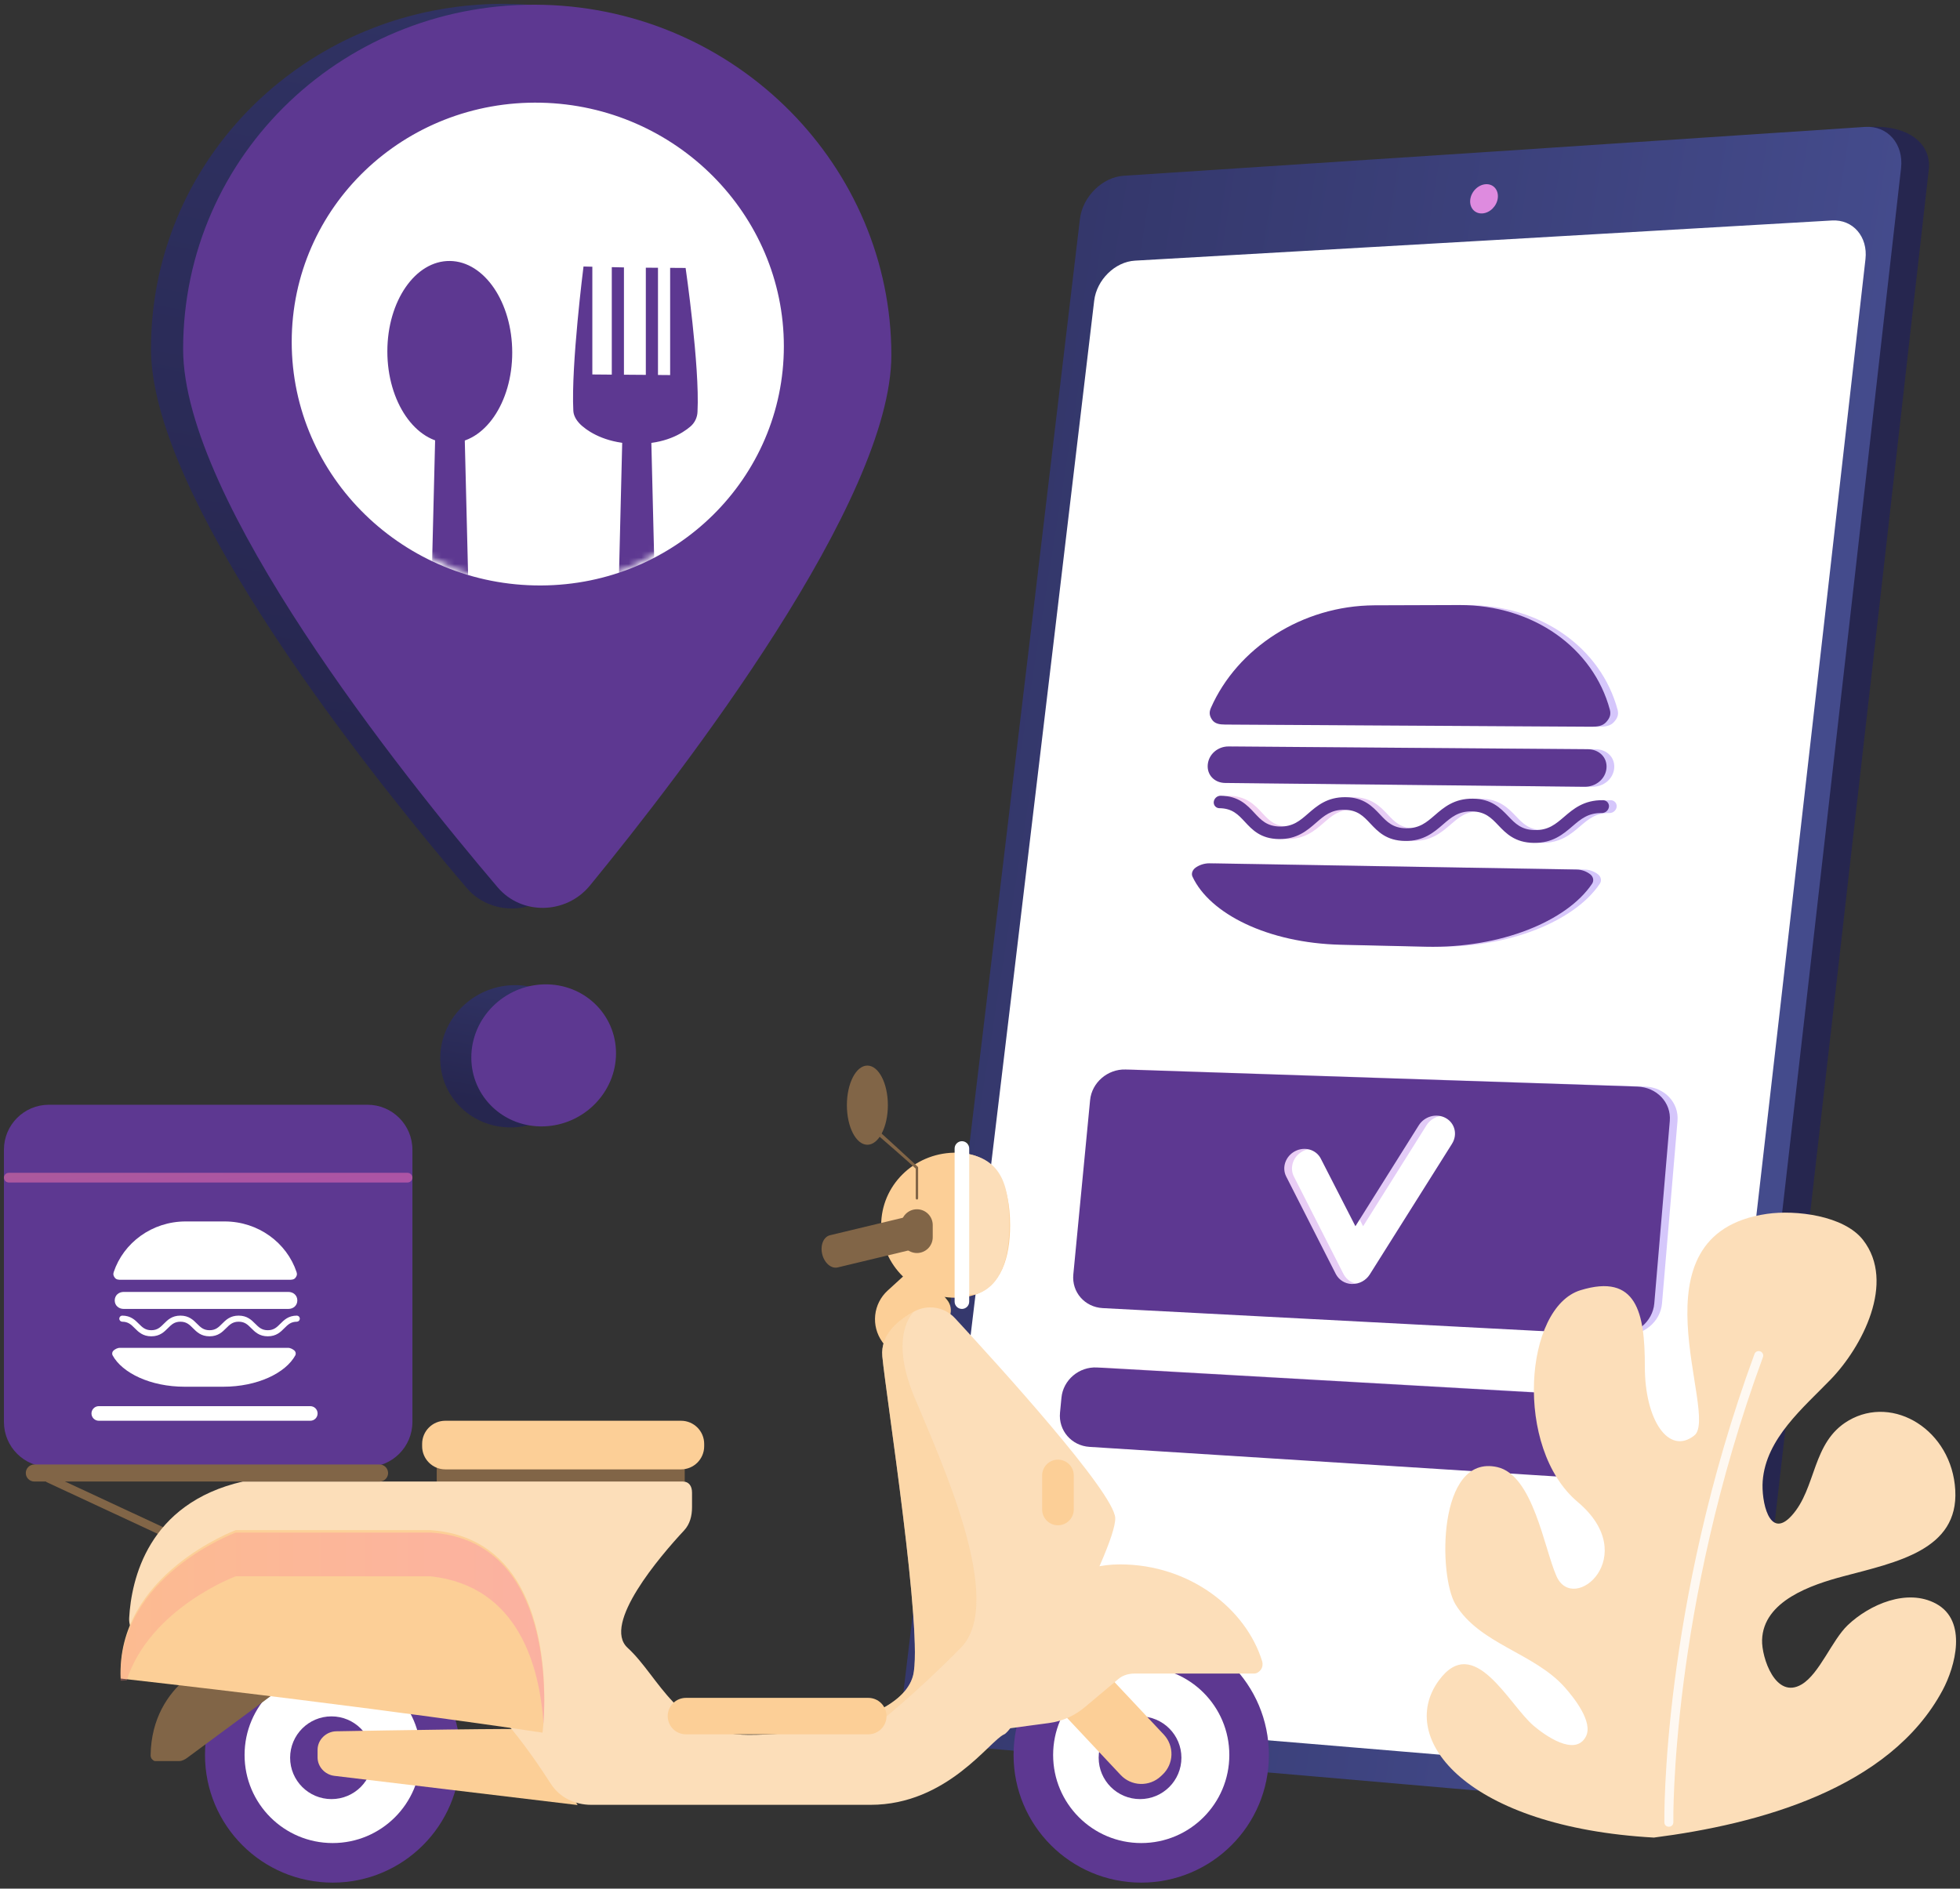 <svg width="304" height="293" viewBox="0 0 304 293" fill="none" xmlns="http://www.w3.org/2000/svg">
<rect x="0" y="0" width="304" height="293" fill="#333333" stroke="none"/>
<path d="M72.379 137.755C72.506 137.903 72.637 138.045 72.77 138.184C72.814 138.23 72.861 138.273 72.905 138.317C72.998 138.409 73.093 138.5 73.189 138.588C73.243 138.637 73.297 138.683 73.352 138.73C73.444 138.81 73.538 138.887 73.633 138.963C73.689 139.007 73.741 139.051 73.802 139.094C73.902 139.166 74.003 139.238 74.105 139.309C74.157 139.346 74.212 139.383 74.264 139.417C74.386 139.497 74.51 139.573 74.634 139.648L74.742 139.711C74.907 139.807 75.074 139.896 75.244 139.98L75.289 140.001C75.442 140.073 75.597 140.143 75.754 140.211C75.798 140.23 75.843 140.247 75.888 140.264C76.017 140.317 76.148 140.372 76.279 140.411C76.33 140.43 76.38 140.446 76.431 140.463C76.562 140.506 76.694 140.546 76.826 140.583C76.873 140.596 76.921 140.61 76.968 140.622C77.115 140.661 77.263 140.696 77.413 140.729L77.506 140.75C78.066 140.862 78.634 140.923 79.205 140.934H79.285C79.447 140.934 79.607 140.934 79.772 140.926H79.87C80.033 140.917 80.192 140.905 80.357 140.888L80.434 140.881C82.905 140.613 85.172 139.385 86.746 137.461C101.521 119.433 133.64 77.68 133.64 55.045C133.64 25.791 109.683 1.43 79.579 0.618C76.708 0.54 73.835 0.68 70.985 1.039H70.974C69.767 1.191 68.571 1.382 67.388 1.611L67.281 1.631C66.959 1.694 66.636 1.761 66.314 1.829L66.007 1.894C65.71 1.959 65.415 2.028 65.12 2.098L64.752 2.185C64.466 2.255 64.182 2.328 63.899 2.4C63.77 2.434 63.64 2.467 63.511 2.507C63.232 2.582 62.953 2.659 62.675 2.738L62.286 2.846C62.008 2.927 61.73 3.011 61.455 3.097C61.331 3.135 61.209 3.174 61.086 3.213C60.804 3.303 60.522 3.394 60.242 3.488L59.92 3.595C59.625 3.696 59.33 3.799 59.036 3.905L58.849 3.974C57.455 4.485 56.089 5.049 54.75 5.667L54.48 5.79C54.216 5.914 53.955 6.041 53.693 6.168C53.575 6.225 53.456 6.282 53.338 6.341C53.09 6.465 52.842 6.59 52.596 6.717L52.217 6.914C51.975 7.041 51.735 7.169 51.497 7.3C51.367 7.37 51.238 7.44 51.109 7.515C50.873 7.645 50.639 7.777 50.407 7.911L50.023 8.133C49.79 8.27 49.557 8.407 49.326 8.547L48.962 8.77C48.727 8.915 48.492 9.059 48.26 9.208L47.938 9.415C47.694 9.574 47.449 9.737 47.206 9.894L47.058 9.995C46.198 10.575 45.358 11.177 44.538 11.802C44.438 11.877 44.338 11.951 44.238 12.029C44.029 12.189 43.824 12.351 43.618 12.517C43.495 12.614 43.372 12.711 43.251 12.809C43.056 12.967 42.864 13.131 42.672 13.286L42.282 13.608C42.096 13.766 41.911 13.93 41.727 14.086L41.333 14.432C41.154 14.592 40.975 14.754 40.796 14.915L40.403 15.278C40.228 15.44 40.054 15.6 39.883 15.766C39.752 15.891 39.623 16.016 39.495 16.142C39.325 16.308 39.154 16.473 38.987 16.641C38.86 16.769 38.734 16.898 38.607 17.027C38.442 17.196 38.275 17.365 38.111 17.537C37.989 17.665 37.868 17.796 37.747 17.926C37.583 18.101 37.417 18.276 37.256 18.453C37.174 18.542 37.096 18.634 37.015 18.723C36.68 19.097 36.35 19.475 36.025 19.857C35.9 20.005 35.773 20.151 35.65 20.299C35.51 20.466 35.374 20.637 35.236 20.807C35.099 20.977 34.98 21.121 34.855 21.279C34.729 21.437 34.589 21.619 34.457 21.79C34.325 21.961 34.207 22.112 34.083 22.278C33.96 22.443 33.828 22.62 33.701 22.792C33.574 22.964 33.455 23.129 33.334 23.297C33.212 23.466 33.089 23.641 32.967 23.814C32.846 23.987 32.727 24.161 32.607 24.335C32.488 24.509 32.372 24.681 32.256 24.856C32.14 25.031 32.02 25.214 31.903 25.393C31.785 25.573 31.679 25.738 31.568 25.913C31.458 26.088 31.335 26.287 31.219 26.476C31.112 26.646 31.004 26.817 30.907 26.989C30.785 27.191 30.667 27.396 30.548 27.6C30.455 27.76 30.36 27.922 30.269 28.08C30.125 28.335 29.984 28.593 29.839 28.851C29.753 29.008 29.666 29.165 29.582 29.324C29.411 29.646 29.243 29.968 29.078 30.291C29.003 30.44 28.93 30.591 28.856 30.741C28.742 30.971 28.628 31.202 28.517 31.434C28.438 31.602 28.362 31.77 28.283 31.938C28.182 32.153 28.081 32.375 27.982 32.596C27.905 32.77 27.83 32.945 27.754 33.12C27.659 33.335 27.566 33.55 27.474 33.773C27.4 33.95 27.328 34.129 27.259 34.31C27.171 34.525 27.083 34.749 26.997 34.971C26.926 35.149 26.857 35.328 26.791 35.508C26.707 35.731 26.625 35.957 26.543 36.182C26.478 36.36 26.415 36.539 26.352 36.719C26.271 36.951 26.193 37.185 26.114 37.419C26.056 37.593 25.998 37.767 25.941 37.941C25.862 38.19 25.785 38.44 25.709 38.693C25.66 38.855 25.609 39.016 25.561 39.18C25.475 39.474 25.392 39.771 25.311 40.067C25.277 40.188 25.243 40.306 25.21 40.427C25.099 40.843 24.991 41.261 24.887 41.681C24.861 41.788 24.839 41.896 24.813 42.003C24.739 42.318 24.666 42.634 24.598 42.951C24.564 43.111 24.532 43.273 24.5 43.434C24.445 43.701 24.392 43.971 24.339 44.236C24.306 44.413 24.275 44.59 24.243 44.773C24.198 45.029 24.152 45.283 24.111 45.54C24.081 45.724 24.053 45.908 24.025 46.092C23.986 46.345 23.95 46.598 23.917 46.851C23.891 47.039 23.867 47.227 23.843 47.415C23.811 47.668 23.781 47.922 23.753 48.175C23.731 48.364 23.711 48.552 23.692 48.741C23.666 48.999 23.642 49.259 23.62 49.518C23.604 49.704 23.587 49.889 23.573 50.075C23.553 50.344 23.536 50.612 23.52 50.887C23.509 51.063 23.497 51.239 23.488 51.415C23.474 51.715 23.463 52.015 23.453 52.315C23.448 52.465 23.44 52.614 23.437 52.764C23.425 53.215 23.419 53.667 23.419 54.119C23.422 55.266 23.496 56.412 23.639 57.55C25.023 68.84 32.739 83.573 42.01 97.742C42.566 98.593 43.128 99.441 43.694 100.287C44.236 101.093 44.78 101.898 45.327 102.7C46.325 104.159 47.332 105.605 48.348 107.038C49.024 107.992 49.702 108.938 50.381 109.876C50.86 110.54 51.34 111.199 51.82 111.852C52.218 112.393 52.615 112.931 53.011 113.463C53.49 114.108 53.969 114.753 54.447 115.391C55.796 117.188 57.131 118.937 58.452 120.64C58.923 121.247 59.39 121.844 59.854 122.437C64.588 128.47 68.961 133.741 72.379 137.755Z" fill="url(#paint0_linear_73_161)"/>
<path d="M79.582 152.836C73.351 152.995 68.279 158.082 68.279 164.198C68.279 170.314 73.351 175.105 79.582 174.9C85.787 174.696 90.797 169.61 90.797 163.541C90.797 157.473 85.787 152.679 79.582 152.836Z" fill="url(#paint1_linear_73_161)"/>
<path d="M138.251 55.088C138.251 77.686 106.236 119.371 91.51 137.369C87.823 141.881 80.903 142.027 77.188 137.658C62.161 119.987 28.403 77.634 28.403 54.164C28.403 23.831 53.724 -0.077 84.366 0.75C114.375 1.56 138.251 25.882 138.251 55.088Z" fill="#5D3891"/>
<path d="M121.578 53.716C121.578 74.128 104.837 90.743 83.913 90.828C62.684 90.914 45.245 73.997 45.245 53.041C45.245 32.086 62.689 15.47 83.913 15.933C104.837 16.388 121.578 33.304 121.578 53.716Z" fill="white"/>
<path d="M95.546 163.403C95.546 169.462 90.551 174.538 84.367 174.742C78.155 174.948 73.101 170.164 73.101 164.057C73.101 157.951 78.151 152.873 84.367 152.715C90.551 152.558 95.546 157.344 95.546 163.403Z" fill="#5D3891"/>
<mask id="mask0_73_161" style="mask-type:luminance" maskUnits="userSpaceOnUse" x="48" y="22" width="71" height="69">
<path d="M118.135 57.17C118.135 75.716 102.914 90.796 83.913 90.855C64.661 90.914 48.865 75.563 48.865 56.569C48.865 37.575 64.657 22.498 83.913 22.891C102.914 23.282 118.135 38.628 118.135 57.17Z" fill="white"/>
</mask>
<g mask="url(#mask0_73_161)">
<path d="M79.448 54.699C79.448 62.472 75.135 68.753 69.796 68.729C64.437 68.704 60.079 62.341 60.079 54.517C60.079 46.692 64.437 40.411 69.796 40.487C75.135 40.558 79.448 46.92 79.448 54.699Z" fill="#5D3891"/>
<path d="M72.036 66.162L67.541 66.138C67.148 81.856 66.754 97.863 66.359 113.975C66.337 114.93 66.709 115.607 67.392 116.281C68.075 116.956 69.011 117.209 69.987 117.198C70.861 117.187 71.695 116.768 72.304 116.155C72.912 115.541 73.244 115.166 73.222 114.315C72.829 98.117 72.433 81.856 72.036 66.162Z" fill="#5D3891"/>
<path d="M106.34 41.57L103.94 41.554V58.189L102.054 58.173V41.541L100.169 41.528V58.157L96.775 58.131V41.486L94.89 41.444V58.119L91.873 58.093V41.378L90.504 41.345C90.504 41.345 88.558 56.64 88.925 63.747C88.971 64.62 89.551 65.451 90.275 66.075C91.618 67.234 94.347 68.834 98.755 68.855C103.107 68.874 105.757 67.305 107.086 66.169C107.419 65.883 107.689 65.531 107.878 65.135C108.067 64.739 108.172 64.308 108.185 63.87C108.55 56.818 106.34 41.57 106.34 41.57Z" fill="#5D3891"/>
<path d="M100.968 66.32L96.564 66.296C96.178 81.857 95.792 97.706 95.406 113.657C95.383 114.602 95.747 115.268 96.418 115.941C97.088 116.614 98.004 116.86 98.962 116.848C99.821 116.837 100.635 116.427 101.233 115.815C101.83 115.204 102.153 114.837 102.133 113.994C101.744 97.957 101.356 81.857 100.968 66.32Z" fill="#5D3891"/>
</g>
<path d="M172.592 34.142C163.467 111.256 154.343 187.564 145.218 263.069C144.809 266.454 147.152 269.448 150.42 269.729C187.09 273.208 223.76 276.763 260.43 280.394C266.97 280.716 270.562 277.056 270.984 273.397C280.375 191.892 289.767 109.532 299.157 26.316C299.579 22.578 296.413 19.366 289.871 19.685C253.022 22.313 216.173 24.905 179.324 27.463C176.029 27.678 173 30.683 172.592 34.142Z" fill="#26264F"/>
<path d="M167.497 33.984C158.316 111.434 149.135 188.068 139.954 263.887C139.542 267.284 141.894 270.296 145.188 270.576C183.264 273.799 221.34 277.088 259.416 280.443C262.891 280.751 266.085 277.998 266.506 274.319C275.96 192.438 285.41 109.694 294.857 26.086C295.282 22.333 292.762 19.452 289.264 19.689C250.933 22.246 212.601 24.772 174.268 27.268C170.955 27.493 167.91 30.513 167.497 33.984Z" fill="url(#paint2_linear_73_161)"/>
<path d="M169.71 46.654C161.206 118.41 152.702 189.467 144.197 259.825C143.813 263.005 146.012 265.813 149.089 266.063C184.899 268.992 220.71 271.976 256.52 275.017C259.755 275.294 262.73 272.718 263.125 269.301C271.863 193.67 280.601 117.303 289.338 40.201C289.733 36.712 287.388 34.012 284.133 34.205C248.102 36.304 212.07 38.381 176.038 40.436C172.939 40.611 170.094 43.413 169.71 46.654Z" fill="white"/>
<path d="M228.039 30.975C227.895 32.223 228.733 33.179 229.912 33.11C231.092 33.041 232.168 31.966 232.312 30.712C232.456 29.458 231.617 28.502 230.437 28.58C229.256 28.657 228.184 29.726 228.039 30.975Z" fill="#DE8BDF"/>
<g style="mix-blend-mode:multiply" opacity="0.4">
<path d="M186.149 135.987C188.822 141.771 197.869 146.3 209.151 146.567L222.365 146.872C233.929 147.139 244.212 142.929 248.132 137.102C248.436 136.651 248.347 136.047 247.866 135.652C247.26 135.176 246.515 134.912 245.745 134.9L188.774 133.933C188.015 133.931 187.273 134.162 186.649 134.593C186.135 134.96 185.943 135.54 186.149 135.987Z" fill="url(#paint3_linear_73_161)"/>
<path d="M189.015 109.811C193.097 100.557 203.132 93.953 214.368 93.911L227.533 93.867C239.052 93.83 248.318 100.553 250.888 110.097C251.086 110.838 250.894 111.386 250.33 112.014C249.766 112.641 248.946 112.747 248.085 112.742L191.191 112.399C190.377 112.399 189.624 112.28 189.203 111.669C188.782 111.057 188.699 110.527 189.015 109.811Z" fill="url(#paint4_linear_73_161)"/>
<path d="M250.365 119.175C250.22 120.85 248.705 122.076 246.973 122.058L191.216 121.467C189.58 121.449 188.369 120.231 188.522 118.608C188.675 116.984 190.113 115.792 191.745 115.804L247.481 116.234C249.213 116.246 250.511 117.498 250.366 119.173L250.365 119.175Z" fill="url(#paint5_linear_73_161)"/>
<path d="M239.079 130.765C236.148 130.721 234.782 129.287 233.578 128.025C232.492 126.887 231.556 125.905 229.47 125.876C227.383 125.847 226.284 126.803 225.008 127.907C223.595 129.126 222 130.507 219.114 130.464C216.229 130.421 214.905 129.002 213.729 127.752C212.668 126.625 211.754 125.653 209.71 125.628C207.665 125.603 206.584 126.545 205.328 127.638C203.939 128.845 202.366 130.216 199.54 130.171C196.715 130.126 195.418 128.724 194.269 127.485C193.233 126.37 192.335 125.408 190.333 125.382C190.209 125.383 190.086 125.357 189.972 125.307C189.858 125.257 189.756 125.183 189.673 125.091C189.59 124.998 189.527 124.889 189.489 124.771C189.451 124.652 189.439 124.527 189.453 124.403C189.482 124.141 189.607 123.9 189.803 123.724C189.999 123.548 190.253 123.45 190.516 123.449C193.309 123.481 194.613 124.879 195.762 126.113C196.801 127.231 197.696 128.197 199.721 128.226C201.746 128.255 202.828 127.312 204.08 126.222C205.469 125.012 207.044 123.644 209.889 123.674C212.734 123.704 214.072 125.119 215.247 126.366C216.31 127.494 217.23 128.469 219.292 128.498C221.353 128.527 222.457 127.577 223.731 126.476C225.143 125.255 226.745 123.869 229.646 123.904C232.547 123.938 233.917 125.363 235.125 126.623C236.214 127.763 237.155 128.748 239.259 128.778C241.362 128.808 242.482 127.847 243.781 126.737C245.217 125.504 246.847 124.106 249.805 124.14C249.936 124.137 250.065 124.162 250.185 124.212C250.306 124.263 250.414 124.338 250.503 124.433C250.593 124.528 250.661 124.641 250.704 124.764C250.746 124.887 250.763 125.018 250.752 125.148C250.72 125.421 250.588 125.673 250.381 125.855C250.174 126.036 249.908 126.135 249.632 126.132C247.508 126.105 246.387 127.068 245.088 128.18C243.646 129.414 242.02 130.808 239.079 130.765Z" fill="url(#paint6_linear_73_161)"/>
<path d="M255.875 224.658C255.63 227.536 252.965 229.714 249.93 229.522L170.179 224.465C167.385 224.288 165.344 221.915 165.606 219.166L165.831 216.832C166.095 214.086 168.565 211.991 171.356 212.15L251.028 216.698C254.06 216.871 256.326 219.339 256.078 222.214L255.875 224.658Z" fill="url(#paint7_linear_73_161)"/>
<path d="M260.185 173.894C260.427 171.054 258.169 168.671 255.149 168.57L175.774 165.922C172.993 165.829 170.534 167.953 170.273 170.667L167.67 197.723C167.407 200.457 169.448 202.793 172.236 202.938L251.85 207.106C254.878 207.265 257.537 205.072 257.781 202.209L260.185 173.894ZM226.409 177.44L213.644 197.726C213.354 198.183 212.953 198.558 212.477 198.815C212.002 199.073 211.468 199.205 210.927 199.198H210.82C210.313 199.179 209.821 199.026 209.392 198.755C208.964 198.483 208.615 198.104 208.381 197.654L200.686 182.528C199.97 181.122 200.588 179.362 202.066 178.593C203.544 177.825 205.329 178.34 206.049 179.747L211.42 190.237L221.251 174.579C222.138 173.169 224.009 172.663 225.434 173.45C226.858 174.236 227.299 176.021 226.414 177.435L226.409 177.44Z" fill="url(#paint8_linear_73_161)"/>
</g>
<path d="M184.952 135.987C187.625 141.771 196.672 146.3 207.954 146.567L221.168 146.872C232.732 147.139 243.015 142.929 246.936 137.102C247.239 136.651 247.151 136.047 246.669 135.652C246.063 135.176 245.318 134.912 244.548 134.9L187.577 133.933C186.818 133.931 186.076 134.162 185.452 134.593C184.938 134.96 184.746 135.54 184.952 135.987Z" fill="#5D3891"/>
<path d="M187.818 109.811C191.9 100.557 201.935 93.953 213.172 93.911L226.336 93.867C237.855 93.83 247.121 100.553 249.691 110.097C249.89 110.838 249.697 111.386 249.133 112.014C248.569 112.641 247.749 112.747 246.888 112.742L189.995 112.405C189.181 112.405 188.428 112.285 188.007 111.674C187.586 111.063 187.502 110.527 187.818 109.811Z" fill="#5D3891"/>
<path d="M249.169 119.175C249.024 120.85 247.509 122.076 245.776 122.058L190.019 121.467C188.383 121.449 187.172 120.231 187.326 118.608C187.478 116.984 188.917 115.792 190.549 115.804L246.283 116.234C248.016 116.246 249.315 117.498 249.169 119.173V119.175Z" fill="#5D3891"/>
<path d="M237.883 130.765C234.952 130.721 233.586 129.287 232.381 128.025C231.295 126.887 230.359 125.905 228.273 125.876C226.187 125.847 225.088 126.803 223.811 127.907C222.399 129.126 220.803 130.507 217.918 130.464C215.032 130.421 213.709 129.002 212.532 127.752C211.473 126.625 210.558 125.653 208.513 125.628C206.469 125.603 205.387 126.545 204.131 127.638C202.742 128.845 201.169 130.216 198.344 130.171C195.518 130.126 194.222 128.724 193.072 127.485C192.036 126.37 191.138 125.408 189.137 125.382C189.012 125.383 188.889 125.357 188.776 125.307C188.662 125.257 188.56 125.183 188.477 125.09C188.393 124.998 188.331 124.889 188.293 124.77C188.255 124.652 188.242 124.527 188.256 124.403C188.285 124.141 188.41 123.9 188.606 123.724C188.802 123.548 189.056 123.45 189.319 123.449C192.113 123.481 193.416 124.879 194.565 126.113C195.604 127.231 196.499 128.197 198.524 128.226C200.549 128.255 201.631 127.312 202.884 126.222C204.273 125.012 205.848 123.644 208.693 123.674C211.537 123.704 212.875 125.119 214.051 126.366C215.114 127.494 216.033 128.469 218.095 128.498C220.157 128.527 221.26 127.577 222.534 126.476C223.947 125.255 225.549 123.869 228.449 123.904C231.35 123.938 232.721 125.363 233.928 126.623C235.018 127.763 235.959 128.748 238.062 128.778C240.166 128.808 241.285 127.847 242.584 126.737C244.02 125.504 245.65 124.106 248.609 124.14C248.739 124.137 248.869 124.162 248.989 124.212C249.109 124.263 249.217 124.338 249.307 124.433C249.396 124.528 249.464 124.641 249.507 124.764C249.55 124.887 249.566 125.018 249.555 125.148C249.523 125.421 249.391 125.672 249.185 125.854C248.978 126.036 248.712 126.135 248.437 126.132C246.312 126.105 245.19 127.068 243.891 128.18C242.45 129.414 240.823 130.808 237.883 130.765Z" fill="#5D3891"/>
<path d="M254.678 224.658C254.433 227.536 251.768 229.714 248.733 229.522L168.982 224.465C166.188 224.288 164.147 221.915 164.409 219.166L164.634 216.832C164.898 214.086 167.369 211.991 170.159 212.15L249.835 216.698C252.865 216.871 255.131 219.339 254.884 222.214L254.678 224.658Z" fill="#5D3891"/>
<path d="M258.989 173.894C259.231 171.054 256.973 168.671 253.954 168.57L174.578 165.922C171.798 165.829 169.338 167.953 169.077 170.667L166.474 197.723C166.21 200.457 168.252 202.793 171.039 202.938L250.654 207.106C253.682 207.265 256.341 205.072 256.585 202.209L258.989 173.894ZM225.213 177.44L212.449 197.722C212.159 198.178 211.758 198.553 211.282 198.811C210.807 199.069 210.274 199.2 209.733 199.193C209.697 199.193 209.662 199.193 209.626 199.193C209.119 199.174 208.626 199.021 208.198 198.75C207.77 198.479 207.421 198.099 207.187 197.65L199.492 182.523C198.776 181.118 199.394 179.357 200.872 178.589C202.35 177.821 204.135 178.336 204.856 179.743L210.227 190.232L220.055 174.579C220.941 173.169 222.813 172.663 224.237 173.45C225.662 174.236 226.102 176.021 225.213 177.435V177.44Z" fill="#5D3891"/>
<path d="M146.916 201.687L142.296 195.993L137.668 200.225C136.584 201.216 135.901 202.569 135.746 204.029C135.591 205.489 135.975 206.956 136.827 208.152L138.873 211.028L145.964 208.094L147.34 204.102C147.48 203.697 147.515 203.262 147.441 202.84C147.366 202.417 147.186 202.02 146.916 201.687Z" fill="#FCCF97"/>
<path d="M156.67 190.075C156.67 195.147 155.274 199.432 151.299 200.84C150.303 201.179 149.256 201.344 148.205 201.329C141.834 201.329 136.672 196.29 136.672 190.076C136.672 183.945 141.694 178.965 147.943 178.827C148.03 178.827 148.118 178.827 148.205 178.827C154.574 178.823 156.67 183.859 156.67 190.075Z" fill="#FCCF97"/>
<path d="M51.598 292.065C62.534 292.065 71.4 283.2 71.4 272.264C71.4 261.327 62.534 252.462 51.598 252.462C40.662 252.462 31.796 261.327 31.796 272.264C31.796 283.2 40.662 292.065 51.598 292.065Z" fill="#5D3891"/>
<path d="M51.598 285.928C59.144 285.928 65.262 279.81 65.262 272.264C65.262 264.717 59.144 258.6 51.598 258.6C44.051 258.6 37.934 264.717 37.934 272.264C37.934 279.81 44.051 285.928 51.598 285.928Z" fill="white"/>
<g style="mix-blend-mode:multiply">
<path d="M51.415 279.109C54.959 279.109 57.832 276.236 57.832 272.692C57.832 269.148 54.959 266.275 51.415 266.275C47.871 266.275 44.998 269.148 44.998 272.692C44.998 276.236 47.871 279.109 51.415 279.109Z" fill="#5D3891"/>
</g>
<path d="M32.108 240.807C31.958 241.129 31.687 241.323 31.504 241.236L7.237 229.938C7.053 229.852 7.022 229.52 7.178 229.197C7.328 228.874 7.599 228.68 7.783 228.767L32.049 240.067C32.233 240.152 32.264 240.484 32.108 240.808V240.807Z" fill="#816547"/>
<path d="M106.202 226.447H67.736V232.481H106.202V226.447Z" fill="#816547"/>
<path d="M105.63 220.413H69.064C67.082 220.413 65.474 222.021 65.474 224.003V224.365C65.474 226.348 67.082 227.956 69.064 227.956H105.63C107.613 227.956 109.22 226.348 109.22 224.365V224.003C109.22 222.021 107.613 220.413 105.63 220.413Z" fill="#FCCF97"/>
<path d="M33.907 257.465C33.907 257.465 23.534 260.764 23.361 272.3C23.361 272.484 23.429 272.767 23.558 272.898C23.687 273.029 23.863 273.209 24.048 273.209H27.792C28.249 273.209 28.695 272.956 29.064 272.686L46.587 259.726L33.907 257.465Z" fill="#816547"/>
<path d="M82.395 268.292C81.065 268.092 59.906 268.449 52.157 268.588C50.587 268.616 49.256 269.896 49.256 271.466V272.643C49.256 274.101 50.415 275.329 51.862 275.502L89.591 280.031L82.395 268.292Z" fill="#FCCF97"/>
<path d="M177.007 292.065C187.943 292.065 196.809 283.2 196.809 272.264C196.809 261.327 187.943 252.462 177.007 252.462C166.071 252.462 157.205 261.327 157.205 272.264C157.205 283.2 166.071 292.065 177.007 292.065Z" fill="#5D3891"/>
<path d="M177.006 285.928C184.553 285.928 190.671 279.81 190.671 272.264C190.671 264.717 184.553 258.6 177.006 258.6C169.46 258.6 163.342 264.717 163.342 272.264C163.342 279.81 169.46 285.928 177.006 285.928Z" fill="white"/>
<g style="mix-blend-mode:multiply">
<path d="M176.823 279.109C180.367 279.109 183.24 276.236 183.24 272.692C183.24 269.148 180.367 266.275 176.823 266.275C173.279 266.275 170.406 269.148 170.406 272.692C170.406 276.236 173.279 279.109 176.823 279.109Z" fill="#5D3891"/>
</g>
<path d="M180.042 275.57C179.191 276.367 178.058 276.794 176.892 276.757C175.726 276.72 174.622 276.223 173.823 275.373L157.008 257.461C156.21 256.609 155.782 255.476 155.819 254.31C155.856 253.144 156.354 252.04 157.204 251.241L157.471 250.99C158.322 250.193 159.455 249.765 160.621 249.802C161.788 249.839 162.892 250.337 163.691 251.187L180.506 269.099C181.304 269.95 181.731 271.084 181.694 272.25C181.657 273.416 181.159 274.52 180.309 275.319L180.042 275.57Z" fill="#FCCF97"/>
<path d="M195.774 257.76C193.298 249.65 184.579 242.695 173.707 242.695C162.095 242.695 154.154 254.222 154.154 254.222L153.054 268.597L162.703 267.308C164.782 267.031 166.735 266.156 168.325 264.79L173.455 260.484C174.173 259.868 175.087 259.631 176.034 259.631H194.545C194.954 259.631 195.339 259.335 195.583 259.006C195.702 258.824 195.781 258.619 195.814 258.404C195.847 258.189 195.834 257.969 195.774 257.76Z" fill="#FCDEB9"/>
<path d="M172.974 235.503C173.157 240.362 157.934 268.154 155.739 269.072C153.544 269.989 146.938 279.998 135.021 279.998H91.708C89.17 279.998 86.794 278.866 85.429 276.728C81.957 271.301 74.891 261.326 69.567 260.262C63.436 259.038 32.971 255.673 23.133 254.591C21.292 254.386 19.932 252.862 20.034 251.013C20.368 245.104 22.898 233.235 37.664 229.841H105.858C106.878 229.841 107.335 230.552 107.335 231.572V233.828C107.335 235.17 107.012 236.46 106.092 237.443C102.429 241.371 93.338 251.978 97.343 255.639C102.294 260.159 105.089 269.144 116.09 269.144C123.002 269.144 130.663 267.985 135.794 265.576C138.83 264.153 140.998 262.294 141.611 259.977C143.261 253.746 137.399 216.392 136.849 210.407C136.544 207.088 139.283 204.82 141.784 203.461H141.789C142.809 202.906 143.986 202.707 145.132 202.895C146.279 203.084 147.33 203.649 148.119 204.502C154.811 211.734 172.824 231.546 172.974 235.503Z" fill="#FCDEB9"/>
<g style="mix-blend-mode:multiply" opacity="0.5">
<path d="M149.018 255.645C141.928 262.851 136.305 267.248 136.305 267.248L135.817 265.58C138.853 264.156 141.009 262.297 141.618 259.98C143.268 253.749 137.401 216.395 136.851 210.41C136.547 207.092 139.283 204.824 141.784 203.465C141.622 203.608 137.827 207.077 141.784 216.648C145.841 226.427 156.106 248.44 149.018 255.645Z" fill="#FCCF97"/>
</g>
<path d="M137.503 266.232C137.503 266.983 137.205 267.702 136.675 268.233C136.144 268.763 135.425 269.061 134.675 269.061H106.391C105.641 269.061 104.921 268.763 104.391 268.233C103.861 267.702 103.562 266.983 103.562 266.232C103.562 265.482 103.861 264.763 104.391 264.232C104.921 263.702 105.641 263.404 106.391 263.404H134.675C135.425 263.404 136.144 263.702 136.675 264.232C137.205 264.763 137.503 265.482 137.503 266.232Z" fill="#FCCF97"/>
<path d="M84.147 268.801C84.147 268.801 87.997 238.891 66.803 237.383H36.564C36.564 237.383 17.985 244.27 18.719 260.404C59.789 265.049 84.147 268.801 84.147 268.801Z" fill="#FCCF97"/>
<path style="mix-blend-mode:multiply" opacity="0.3" d="M19.634 260.71C23.31 249.443 36.564 244.548 36.564 244.548H66.803C80.447 246.052 83.708 258.557 84.305 267.489C84.734 261.079 84.872 238.891 66.803 237.76H36.564C36.564 237.76 17.985 244.599 18.719 260.734C19.026 260.768 19.329 260.675 19.634 260.71Z" fill="url(#paint9_linear_73_161)"/>
<path d="M56.989 171.388H7.586C3.733 171.388 0.61 174.511 0.61 178.364V220.602C0.61 224.455 3.733 227.579 7.586 227.579H56.989C60.842 227.579 63.965 224.455 63.965 220.602V178.364C63.965 174.511 60.842 171.388 56.989 171.388Z" fill="#5D3891"/>
<path d="M60.195 228.521C60.195 228.871 60.056 229.207 59.808 229.454C59.56 229.702 59.225 229.841 58.874 229.841H5.321C4.971 229.841 4.635 229.702 4.387 229.454C4.14 229.207 4.001 228.871 4.001 228.521C4.001 228.17 4.14 227.835 4.387 227.587C4.635 227.339 4.971 227.2 5.321 227.2H58.871C59.221 227.2 59.557 227.339 59.805 227.587C60.053 227.835 60.192 228.17 60.192 228.521H60.195Z" fill="#816547"/>
<path style="mix-blend-mode:multiply" opacity="0.5" d="M63.965 182.701C63.965 182.901 63.886 183.092 63.745 183.233C63.604 183.374 63.413 183.453 63.213 183.453H1.364C1.165 183.453 0.973 183.374 0.832 183.233C0.691 183.092 0.612 182.901 0.612 182.701C0.612 182.502 0.691 182.31 0.832 182.169C0.973 182.028 1.165 181.949 1.364 181.949H63.211C63.411 181.949 63.602 182.028 63.743 182.169C63.884 182.31 63.963 182.502 63.963 182.701H63.965Z" fill="url(#paint10_linear_73_161)"/>
<path d="M166.542 234.177C166.542 234.827 166.284 235.451 165.824 235.911C165.364 236.37 164.74 236.629 164.09 236.629C163.44 236.629 162.817 236.37 162.357 235.911C161.897 235.451 161.639 234.827 161.639 234.177V228.898C161.639 228.248 161.897 227.624 162.357 227.164C162.817 226.705 163.44 226.446 164.09 226.446C164.74 226.446 165.364 226.705 165.824 227.164C166.284 227.624 166.542 228.248 166.542 228.898V234.177Z" fill="#FCCF97"/>
<path d="M149.571 178.943V200.722C149.948 200.797 150.657 200.802 151.105 200.802H151.298C155.273 199.671 156.551 195.128 156.551 190.059C156.551 184.397 155.605 179.735 149.571 178.943Z" fill="#FCDEB9"/>
<path d="M150.325 201.934C150.326 202.082 150.296 202.229 150.24 202.367C150.183 202.504 150.1 202.629 149.994 202.734C149.889 202.839 149.765 202.922 149.627 202.979C149.49 203.036 149.343 203.065 149.194 203.065C148.894 203.065 148.606 202.946 148.394 202.734C148.182 202.521 148.063 202.234 148.063 201.934V178.175C148.063 177.875 148.183 177.588 148.395 177.376C148.607 177.164 148.894 177.044 149.194 177.044C149.494 177.044 149.782 177.163 149.994 177.375C150.206 177.587 150.325 177.875 150.325 178.175V201.934Z" fill="white"/>
<path d="M144.669 191.941C144.669 192.591 144.411 193.214 143.951 193.674C143.491 194.134 142.868 194.392 142.217 194.392C141.567 194.392 140.944 194.134 140.484 193.674C140.024 193.214 139.766 192.591 139.766 191.941V190.055C139.766 189.405 140.024 188.781 140.484 188.322C140.944 187.862 141.567 187.604 142.217 187.604C142.539 187.604 142.858 187.667 143.156 187.79C143.453 187.913 143.723 188.094 143.951 188.322C144.179 188.549 144.359 188.819 144.482 189.117C144.606 189.414 144.669 189.733 144.669 190.055V191.941Z" fill="#816547"/>
<path d="M142.967 190.857C143.298 192.235 142.76 193.543 141.765 193.786L129.926 196.627C128.931 196.866 127.856 195.942 127.525 194.563C127.194 193.185 127.733 191.878 128.728 191.635L140.567 188.793C141.562 188.555 142.636 189.479 142.967 190.857Z" fill="#816547"/>
<path d="M134.532 177.596C136.287 177.596 137.71 174.846 137.71 171.454C137.71 168.062 136.287 165.312 134.532 165.312C132.777 165.312 131.354 168.062 131.354 171.454C131.354 174.846 132.777 177.596 134.532 177.596Z" fill="#816547"/>
<path d="M142.217 186.091C142.015 186.091 142.029 185.926 142.029 185.724V181.299C141.277 180.555 136.312 176.225 135.51 175.555C135.354 175.425 135.188 175.194 135.316 175.038C135.339 175.002 135.369 174.971 135.406 174.949C135.442 174.926 135.483 174.912 135.526 174.908C135.568 174.903 135.611 174.909 135.652 174.923C135.692 174.938 135.728 174.961 135.758 174.992C136.648 175.736 141.989 180.663 142.21 180.873C142.284 180.942 142.406 181.039 142.406 181.14V185.724C142.403 185.926 142.42 186.091 142.217 186.091Z" fill="#816547"/>
<path d="M17.452 210.246C18.965 213.033 23.389 215.133 28.612 215.133H34.656C39.879 215.133 44.302 213.033 45.816 210.246C45.872 210.12 45.885 209.979 45.854 209.844C45.823 209.71 45.748 209.59 45.642 209.501C45.416 209.319 45.055 209.1 44.675 209.1H18.596C18.212 209.1 17.852 209.314 17.629 209.501C17.522 209.589 17.447 209.709 17.415 209.844C17.383 209.978 17.396 210.119 17.452 210.246Z" fill="white"/>
<path d="M17.636 197.354C19.15 192.806 23.573 189.492 28.796 189.492H34.839C40.062 189.492 44.485 192.806 45.999 197.354C46.116 197.706 46.051 197.93 45.826 198.228C45.6 198.527 45.238 198.543 44.859 198.543H18.78C18.396 198.543 18.036 198.528 17.813 198.23C17.591 197.931 17.519 197.703 17.636 197.354Z" fill="white"/>
<path d="M46.116 201.746C46.116 202.541 45.49 203.065 44.719 203.065H19.19C18.419 203.065 17.794 202.541 17.794 201.746C17.794 200.951 18.419 200.426 19.19 200.426H44.719C45.49 200.426 46.116 200.951 46.116 201.746Z" fill="white"/>
<path d="M41.538 207.313C40.223 207.313 39.552 206.64 38.96 206.046C38.423 205.509 37.964 205.047 37.021 205.047C36.077 205.047 35.615 205.51 35.081 206.046C34.489 206.64 33.818 207.313 32.502 207.313C31.186 207.313 30.516 206.64 29.924 206.046C29.387 205.509 28.928 205.047 27.985 205.047C27.041 205.047 26.579 205.51 26.046 206.046C25.454 206.64 24.782 207.313 23.467 207.313C22.152 207.313 21.481 206.64 20.889 206.046C20.352 205.509 19.893 205.047 18.95 205.047C18.828 205.041 18.714 204.989 18.63 204.901C18.546 204.813 18.5 204.696 18.5 204.575C18.5 204.453 18.546 204.336 18.63 204.248C18.714 204.161 18.828 204.108 18.95 204.103C20.266 204.103 20.936 204.775 21.528 205.369C22.065 205.906 22.524 206.368 23.467 206.368C24.41 206.368 24.872 205.905 25.406 205.369C25.998 204.775 26.67 204.103 27.985 204.103C29.3 204.103 29.971 204.775 30.563 205.369C31.1 205.906 31.56 206.368 32.503 206.368C33.447 206.368 33.907 205.905 34.437 205.369C35.029 204.775 35.699 204.103 37.015 204.103C38.331 204.103 39.001 204.775 39.594 205.369C40.131 205.906 40.591 206.368 41.534 206.368C42.477 206.368 42.939 205.905 43.474 205.369C44.066 204.775 44.736 204.103 46.053 204.103C46.174 204.108 46.288 204.161 46.372 204.248C46.456 204.336 46.503 204.453 46.503 204.575C46.503 204.696 46.456 204.813 46.372 204.901C46.288 204.989 46.174 205.041 46.053 205.047C45.108 205.047 44.647 205.51 44.112 206.046C43.525 206.64 42.854 207.313 41.538 207.313Z" fill="white"/>
<path d="M49.26 219.282C49.26 219.582 49.141 219.869 48.929 220.082C48.717 220.294 48.429 220.413 48.129 220.413H15.319C15.02 220.413 14.732 220.293 14.52 220.081C14.308 219.869 14.188 219.582 14.188 219.282C14.188 218.982 14.307 218.694 14.52 218.482C14.732 218.27 15.02 218.15 15.319 218.15H48.129C48.278 218.15 48.425 218.179 48.562 218.236C48.699 218.293 48.824 218.376 48.929 218.481C49.034 218.586 49.118 218.711 49.174 218.849C49.231 218.986 49.26 219.133 49.26 219.282Z" fill="white"/>
<path d="M256.519 285.079C272.646 283.007 293.092 277.558 301.304 262.213C303.257 258.56 305.218 251.47 300.287 248.795C295.78 246.353 289.952 248.932 286.601 252.11C284.139 254.447 282.216 259.661 279.448 261.311C275.398 263.723 273.217 257.138 273.302 254.421C273.493 248.344 280.969 245.856 285.936 244.537C294.182 242.348 303.782 240.47 303.266 231.178C302.75 221.886 293.688 216.312 286.722 220.377C280.978 223.727 281.787 230.876 277.863 235.166C274.378 238.977 273.165 232.792 273.397 229.759C273.903 223.171 279.694 218.408 283.956 213.993C288.775 209.002 294.098 198.962 288.961 192.363C286.006 188.566 278.499 187.676 274.061 188.317C252.34 191.453 266.744 219.563 262.794 222.695C258.845 225.828 255.108 220.342 255.118 211.994C255.129 203.647 253.85 197.491 245.138 200.162C236.426 202.832 234.767 224.641 244.714 233.021C254.661 241.4 244.09 250.543 241.419 244.537C239.491 240.201 237.796 228.846 232.224 227.601C222.941 225.529 223.078 244.487 225.75 248.899C229.495 255.084 237.965 256.428 242.694 261.764C244.068 263.314 247.171 267.153 245.965 269.418C244.285 272.579 239.596 269.198 237.872 267.734C234.005 264.441 228.64 253.251 223.183 260.682C216.446 269.857 227.713 283.46 256.519 285.079Z" fill="#FCDEB9"/>
<g style="mix-blend-mode:soft-light" opacity="0.8">
<path d="M258.842 283.391C258.753 283.394 258.664 283.38 258.581 283.349C258.498 283.318 258.422 283.27 258.357 283.21C258.293 283.149 258.24 283.076 258.204 282.995C258.168 282.914 258.148 282.827 258.145 282.738C258.139 282.409 257.69 249.368 272.127 210.052C272.159 209.967 272.207 209.888 272.269 209.822C272.332 209.755 272.406 209.701 272.489 209.664C272.572 209.626 272.662 209.605 272.753 209.602C272.844 209.599 272.935 209.614 273.02 209.646C273.194 209.71 273.335 209.841 273.413 210.009C273.491 210.178 273.499 210.37 273.435 210.544C259.088 249.617 259.532 282.383 259.539 282.71C259.541 282.8 259.524 282.89 259.49 282.973C259.457 283.057 259.406 283.133 259.343 283.196C259.279 283.26 259.203 283.31 259.119 283.343C259.035 283.377 258.946 283.393 258.856 283.391H258.842Z" fill="white"/>
</g>
<defs>
<linearGradient id="paint0_linear_73_161" x1="129.24" y1="-226.958" x2="66.947" y2="117.56" gradientUnits="userSpaceOnUse">
<stop stop-color="#444B8C"/>
<stop offset="1" stop-color="#26264F"/>
</linearGradient>
<linearGradient id="paint1_linear_73_161" x1="88.116" y1="116.425" x2="78.158" y2="171.501" gradientUnits="userSpaceOnUse">
<stop stop-color="#444B8C"/>
<stop offset="1" stop-color="#26264F"/>
</linearGradient>
<linearGradient id="paint2_linear_73_161" x1="275.966" y1="149.318" x2="48.633" y2="113.348" gradientUnits="userSpaceOnUse">
<stop stop-color="#444B8C"/>
<stop offset="1" stop-color="#26264F"/>
</linearGradient>
<linearGradient id="paint3_linear_73_161" x1="186.068" y1="140.408" x2="248.309" y2="140.408" gradientUnits="userSpaceOnUse">
<stop stop-color="#E38DDD"/>
<stop offset="1" stop-color="#9571F6"/>
</linearGradient>
<linearGradient id="paint4_linear_73_161" x1="188.823" y1="103.311" x2="250.967" y2="103.311" gradientUnits="userSpaceOnUse">
<stop stop-color="#E38DDD"/>
<stop offset="1" stop-color="#9571F6"/>
</linearGradient>
<linearGradient id="paint5_linear_73_161" x1="188.504" y1="118.931" x2="250.377" y2="118.931" gradientUnits="userSpaceOnUse">
<stop stop-color="#E38DDD"/>
<stop offset="1" stop-color="#9571F6"/>
</linearGradient>
<linearGradient id="paint6_linear_73_161" x1="189.448" y1="127.109" x2="250.751" y2="127.109" gradientUnits="userSpaceOnUse">
<stop stop-color="#E38DDD"/>
<stop offset="1" stop-color="#9571F6"/>
</linearGradient>
<linearGradient id="paint7_linear_73_161" x1="165.584" y1="220.838" x2="256.1" y2="220.838" gradientUnits="userSpaceOnUse">
<stop stop-color="#E38DDD"/>
<stop offset="1" stop-color="#9571F6"/>
</linearGradient>
<linearGradient id="paint8_linear_73_161" x1="167.646" y1="186.516" x2="260.204" y2="186.516" gradientUnits="userSpaceOnUse">
<stop stop-color="#E38DDD"/>
<stop offset="1" stop-color="#9571F6"/>
</linearGradient>
<linearGradient id="paint9_linear_73_161" x1="18.697" y1="252.625" x2="84.419" y2="252.625" gradientUnits="userSpaceOnUse">
<stop stop-color="#FF9085"/>
<stop offset="1" stop-color="#FB6FBB"/>
</linearGradient>
<linearGradient id="paint10_linear_73_161" x1="31.56" y1="171.726" x2="32.413" y2="184.587" gradientUnits="userSpaceOnUse">
<stop stop-color="#FF9085"/>
<stop offset="1" stop-color="#FB6FBB"/>
</linearGradient>
</defs>
</svg>
